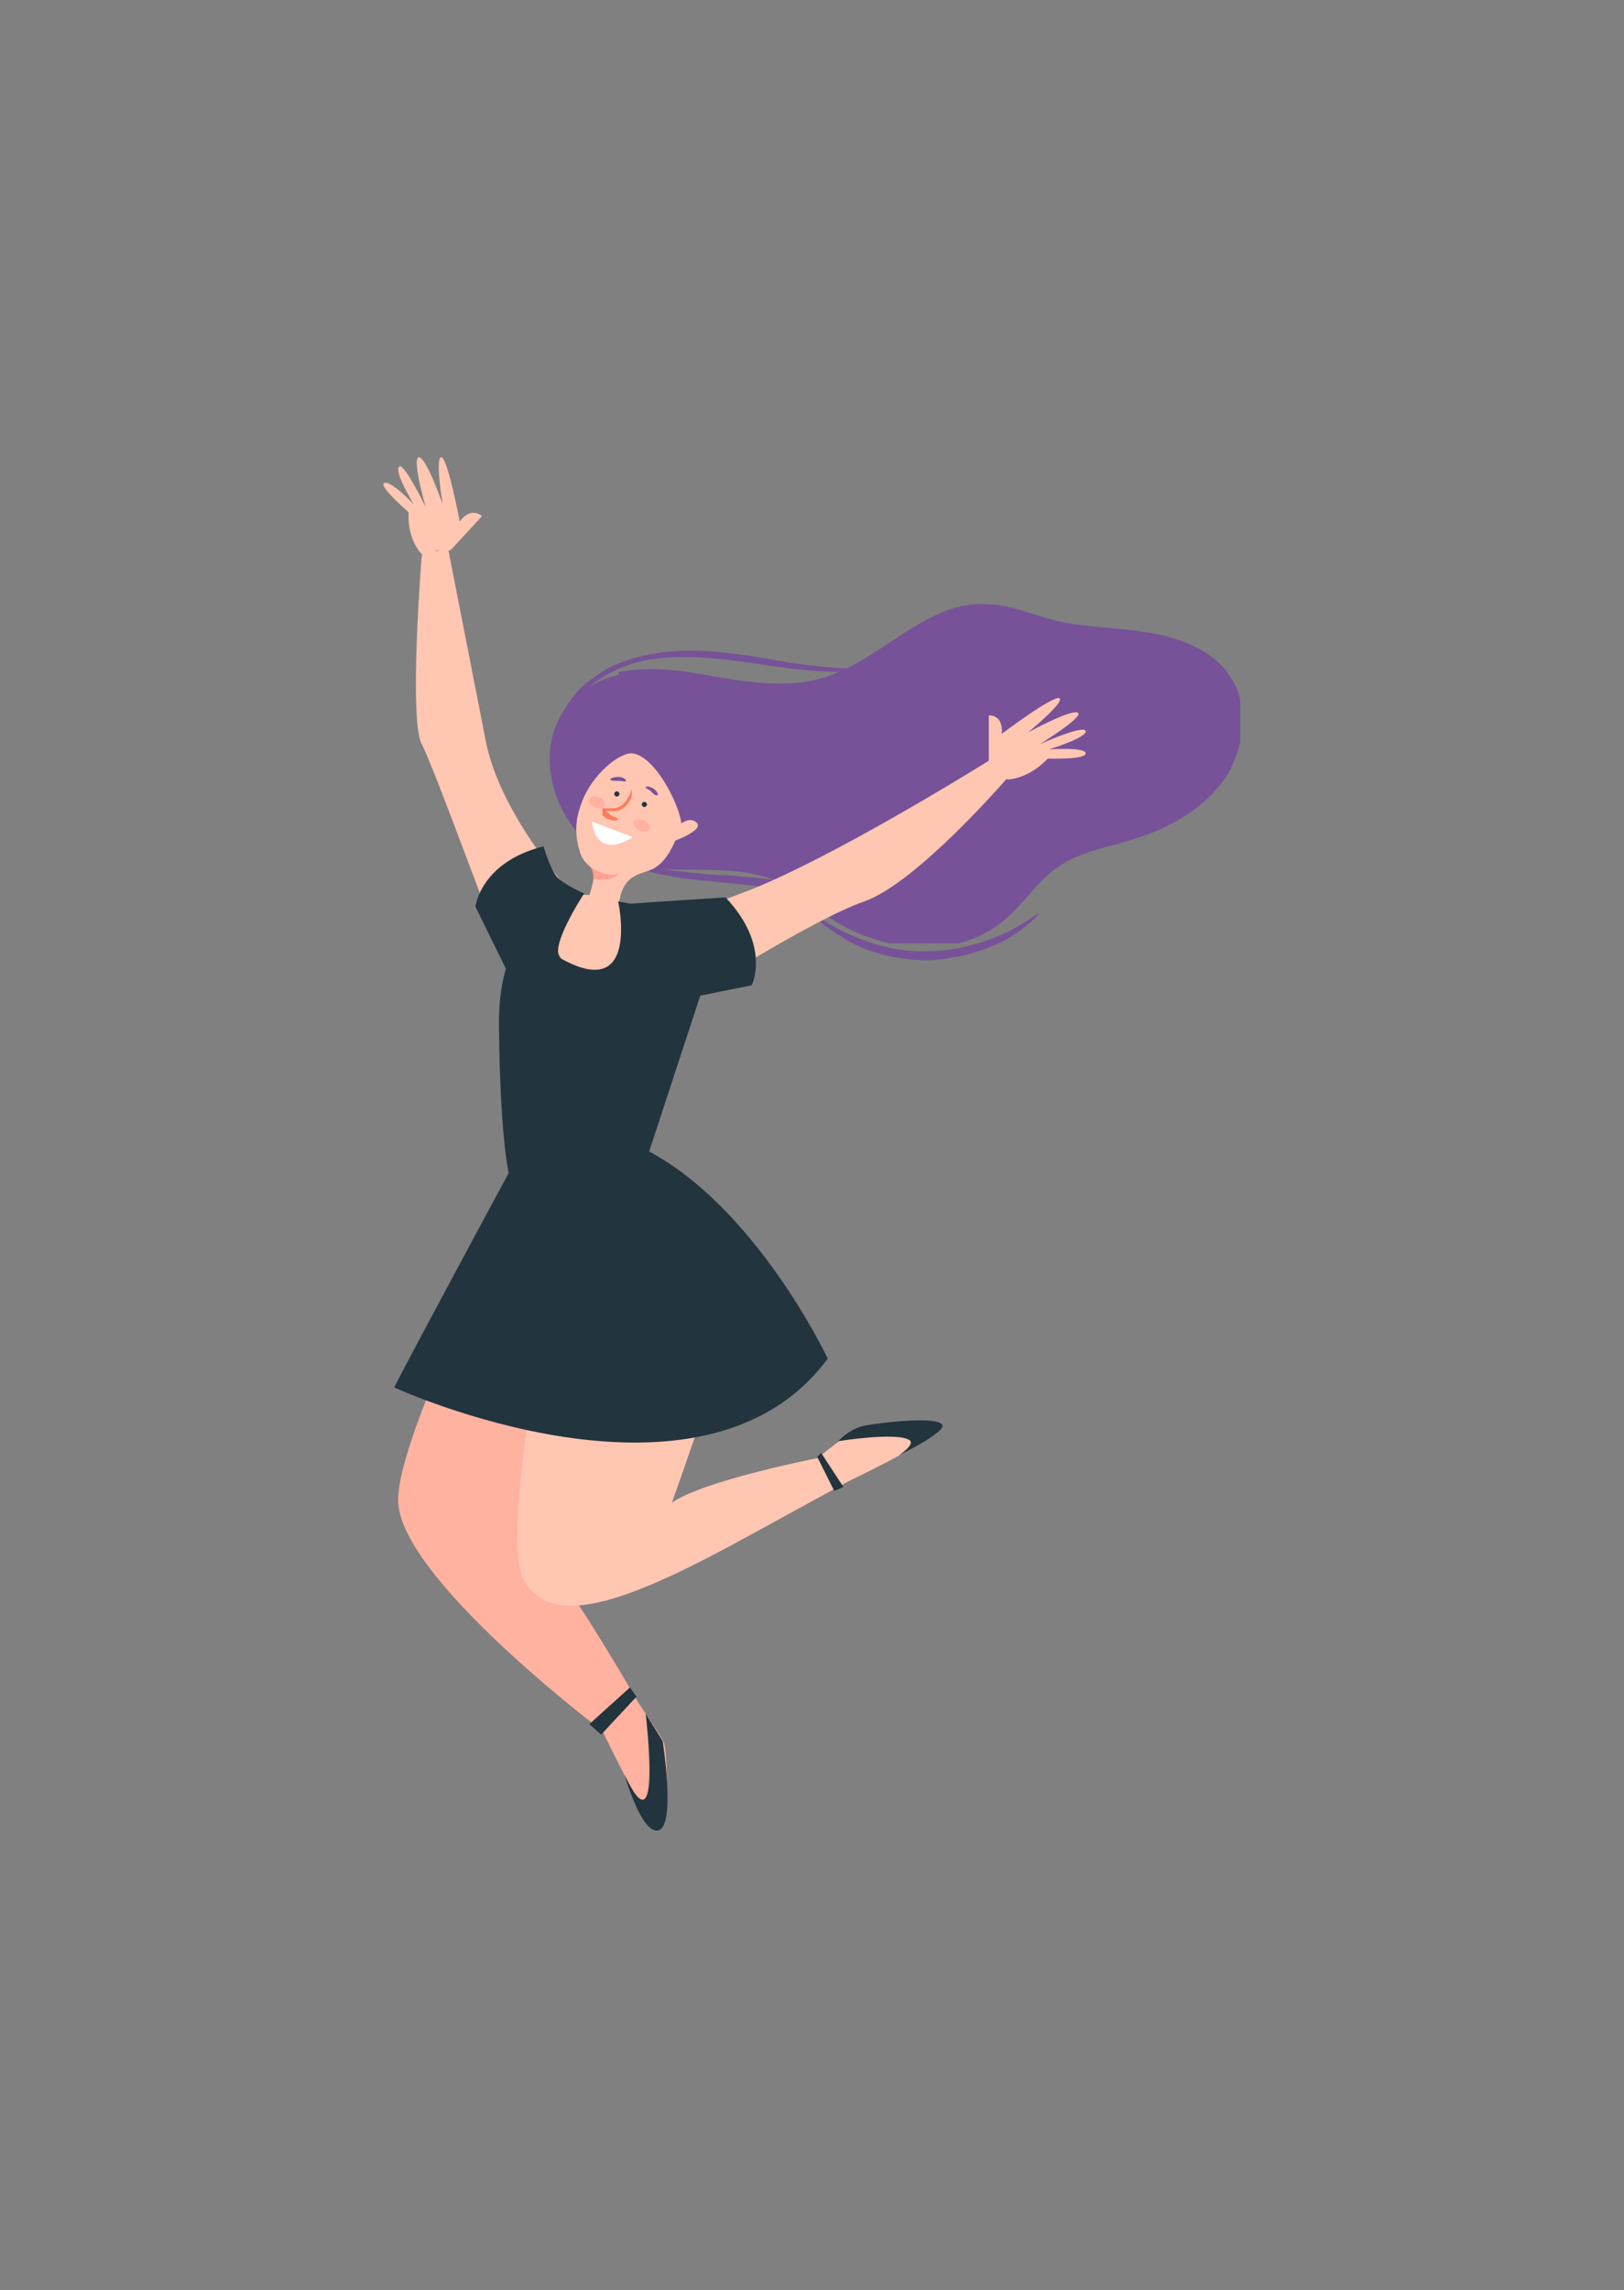 <?xml version="1.0" encoding="UTF-8"?>
<!DOCTYPE svg PUBLIC "-//W3C//DTD SVG 1.1//EN" "http://www.w3.org/Graphics/SVG/1.1/DTD/svg11.dtd">
<!-- Creator: CorelDRAW 2017 -->
<svg xmlns="http://www.w3.org/2000/svg" xml:space="preserve" width="1240px" height="1748px" version="1.1" style="shape-rendering:geometricPrecision; text-rendering:geometricPrecision; image-rendering:optimizeQuality; fill-rule:evenodd; clip-rule:evenodd"
viewBox="0 0 1240 1748"
 xmlns:xlink="http://www.w3.org/1999/xlink">
 <rect x="0" y="0" width="1240" height="1748" fill="#808080" stroke="none"/>
 <defs>
  <style type="text/css">
   <![CDATA[
    .fil3 {fill:none}
    .fil6 {fill:#22343D}
    .fil0 {fill:#775298}
    .fil7 {fill:#FF7B5B}
    .fil9 {fill:#FFA192}
    .fil4 {fill:#FFB2A0}
    .fil5 {fill:#FFC6B2}
    .fil8 {fill:white}
    .fil1 {fill:white;fill-opacity:0}
    .fil2 {fill:#775298}
   ]]>
  </style>
    <clipPath id="id0">
     <path d="M418 460l529 0 0 260 -529 0 0 -260z"/>
    </clipPath>
    <clipPath id="id1">
     <path d="M418 460l529 0 0 260 -529 0 0 -260z"/>
    </clipPath>
 </defs>
 <g id="Слой_x0020_1">
  <g id="_2250165985712">
   <path class="fil0" d="M793 698c0,0 -7,8 -21,17 -15,9 -38,17 -64,18 -26,0 -50,-8 -64,-17 -15,-9 -22,-16 -22,-17 1,-1 9,6 24,13 15,7 37,15 62,14 25,0 47,-8 62,-15 15,-8 23,-14 23,-14z"/>
   <path class="fil0" d="M631 686c0,1 -8,-2 -22,-5 -7,-2 -15,-3 -24,-4 -9,-1 -19,-2 -29,-3 -10,-1 -21,-2 -30,-3 -9,-1 -17,-3 -24,-4 -14,-4 -21,-8 -21,-8 0,-1 8,2 22,4 7,1 15,2 24,3 9,1 19,2 29,2 11,1 21,2 30,3 9,1 17,3 24,5 13,4 21,9 21,9z"/>
   <g style="clip-path:url(#id0)">
    <polygon class="fil1" points="418,460 947,460 947,720 418,720 "/>
   </g>
   <g style="clip-path:url(#id1)">
    <g>
     <path id="1" class="fil2" d="M472 513c25,-5 51,-1 77,4 25,4 52,8 77,1 45,-12 79,-58 125,-57 19,0 37,8 56,13 23,5 47,5 71,9 23,4 48,13 61,33 16,23 11,57 -5,80 -17,23 -43,37 -70,45 -19,6 -39,9 -55,20 -17,11 -27,29 -43,42 -39,32 -99,23 -139,-7 -10,-8 -19,-16 -31,-22 -46,-23 -112,7 -151,-34 -40,-42 -34,-111 28,-125z"/>
    </g>
   </g>
   <polygon class="fil3" points="418,460 947,460 947,720 418,720 "/>
   <path class="fil4" d="M459 1319c0,0 42,90 47,74 5,-17 3,-57 1,-63 -3,-6 -20,-31 -20,-31l-28 20z"/>
   <path class="fil5" d="M763 588c4,5 1,0 6,7 18,-1 31,-16 31,-16 0,0 29,1 29,-4 0,-5 -28,-3 -28,-3 0,0 29,-9 28,-14 -2,-5 -35,10 -35,10 0,0 34,-21 29,-24 -5,-3 -38,15 -38,15 0,0 28,-23 24,-26 -4,-3 -44,27 -44,27 1,-15 -10,-14 -10,-14l0 37c0,0 7,5 8,7z"/>
   <path class="fil5" d="M332 423c-6,1 -1,-1 -9,1 -13,-13 -11,-33 -11,-33 0,0 -22,-19 -19,-22 4,-4 23,16 23,16 0,0 -16,-26 -11,-29 4,-2 20,31 20,31 0,0 -11,-38 -5,-38 6,1 18,36 18,36 0,0 -6,-36 -1,-36 5,1 14,49 14,49 9,-12 17,-4 17,-4l-24 26c0,0 -9,0 -11,0z"/>
   <path class="fil5" d="M483 575c-8,-1 -27,12 -37,33 -5,12 -9,24 -3,43 3,9 9,10 10,14 2,5 -4,21 -4,21l23 9c1,-11 3,-22 14,-27 4,-2 9,-3 13,-5 11,-6 16,-20 21,-31 3,-8 -17,-54 -37,-57z"/>
   <path class="fil4" d="M456 889l-38 -15c0,0 -114,212 -114,271 0,59 157,177 157,177l26 -23c0,0 -48,-84 -74,-114 -26,-30 43,-295 43,-295z"/>
   <path class="fil5" d="M647 1131c0,0 85,-40 68,-44 -17,-4 -57,1 -62,4 -5,3 -29,22 -29,22l24 17z"/>
   <path class="fil5" d="M494 887l-58 21c0,0 -58,257 -36,298 22,40 85,14 174,-35l75 -41 -25 -17c0,0 -87,17 -111,34 0,0 13,-36 30,-87 17,-51 29,-103 -48,-173z"/>
   <path class="fil5" d="M422 712c0,-17 5,-29 23,-29 17,0 41,6 41,23 0,17 -13,45 -30,45 -17,0 -33,-21 -33,-38z"/>
   <path class="fil5" d="M435 680c0,0 -53,-58 -64,-114 -11,-56 -29,-148 -29,-148l-20 6c0,0 -10,125 0,144 10,19 56,147 70,180l42 -68z"/>
   <path class="fil5" d="M492 725c0,0 4,-18 71,-42 67,-24 193,-103 193,-103l13 14c0,0 -69,80 -109,94 -40,14 -125,69 -134,73 -13,7 -13,15 -35,-36z"/>
   <path class="fil6" d="M435 680c0,0 -54,18 -54,100 0,0 0,113 13,133 0,0 21,5 46,0 27,-6 53,-26 53,-26l42 -128 -5 -60 -58 -11c0,0 17,77 -43,44 -12,-6 17,-50 17,-50l-12 -2z"/>
   <path class="fil6" d="M390 747l-27 -55c0,0 4,-34 52,-46 0,0 5,17 10,23 5,6 21,13 21,13l-57 64z"/>
   <path class="fil6" d="M490 769l84 -17c0,0 15,-30 -20,-67 0,0 -66,4 -74,5 -8,1 -3,7 -3,7l13 72z"/>
   <g>
    <path class="fil6" d="M394 885c0,0 -80,148 -93,174 0,0 235,108 331,-22 0,0 -54,-115 -138,-159l-36 -11 -62 17 -1 1zm0 0l0 0 0 0z"/>
   </g>
   <path class="fil5" d="M517 631c0,0 9,-9 15,-3 6,6 -20,15 -20,15l6 -13z"/>
   <path class="fil0" d="M684 507c0,0 -3,2 -10,3 -7,2 -17,3 -29,3 -12,0 -27,-1 -43,-3 -16,-2 -33,-5 -52,-7 -18,-2 -36,-2 -51,0 -16,2 -29,8 -39,14 -10,6 -17,13 -22,18 -4,5 -6,8 -7,8 0,0 1,-4 5,-9 4,-6 11,-13 22,-20 10,-7 24,-12 41,-15 16,-3 34,-3 53,-1 19,2 36,5 52,8 16,2 30,4 42,4 24,1 39,-4 39,-3z"/>
   <path class="fil7" d="M471 626c0,0 -3,1 -7,-1 -1,0 -2,-1 -3,-2 -1,0 -1,-1 -1,-2 0,-1 0,-2 0,-3 0,0 0,-1 0,-1l1 0c1,0 1,0 2,0 1,0 1,0 2,0 1,0 3,0 4,0 6,-1 9,-5 11,-9 2,-3 2,-6 2,-6 0,0 1,3 0,7 -1,2 -2,4 -4,6 -2,2 -5,4 -8,4 -2,0 -3,0 -5,0 -1,0 -2,0 -2,0 0,0 0,0 0,0 0,0 0,0 0,0 0,0 0,1 1,1 1,1 1,1 2,2 3,2 6,2 6,3z"/>
   <path class="fil8" d="M452 627l31 12c0,0 -27,19 -31,-12z"/>
   <path class="fil4" d="M496 633c-1,2 -5,2 -8,1 -3,-2 -5,-5 -4,-7 1,-2 5,-2 8,-1 3,2 5,5 4,7z"/>
   <path class="fil4" d="M462 615c-1,2 -4,3 -8,1 -3,-1 -5,-4 -4,-6 1,-2 4,-3 8,-1 3,1 5,4 4,6z"/>
   <path class="fil9" d="M450 661c0,0 11,9 22,6 0,0 -4,6 -19,4 0,0 1,-6 -3,-10z"/>
   <path class="fil6" d="M494 614c0,1 -1,2 -2,2 -1,0 -2,-1 -2,-2 0,-1 1,-2 2,-2 1,0 2,1 2,2z"/>
   <path class="fil6" d="M473 606c0,1 -1,2 -2,2 -1,0 -2,-1 -2,-2 0,-1 1,-2 2,-2 1,0 2,1 2,2z"/>
   <path class="fil0" d="M501 607c-1,0 -2,-1 -4,-3 -2,-2 -4,-2 -4,-3 0,-1 3,-1 6,1 3,2 4,5 3,5z"/>
   <path class="fil0" d="M466 595c0,-1 3,-2 6,-2 4,0 6,2 6,3 0,1 -3,0 -6,0 -3,0 -6,0 -6,-1z"/>
   <path class="fil6" d="M477 1355c0,0 13,46 26,42 13,-4 3,-68 3,-68l-13 -21c0,0 13,108 -16,47z"/>
   <path class="fil6" d="M640 1100c0,0 9,-10 21,-12 11,-2 52,-7 58,-1 6,5 -33,24 -33,24 0,0 14,-9 8,-12 -10,-6 -54,1 -54,1z"/>
   <polygon class="fil6" points="624,1112 637,1138 644,1135 627,1109 "/>
   <polygon class="fil6" points="481,1288 450,1316 459,1324 486,1295 "/>
  </g>
 </g>
</svg>
